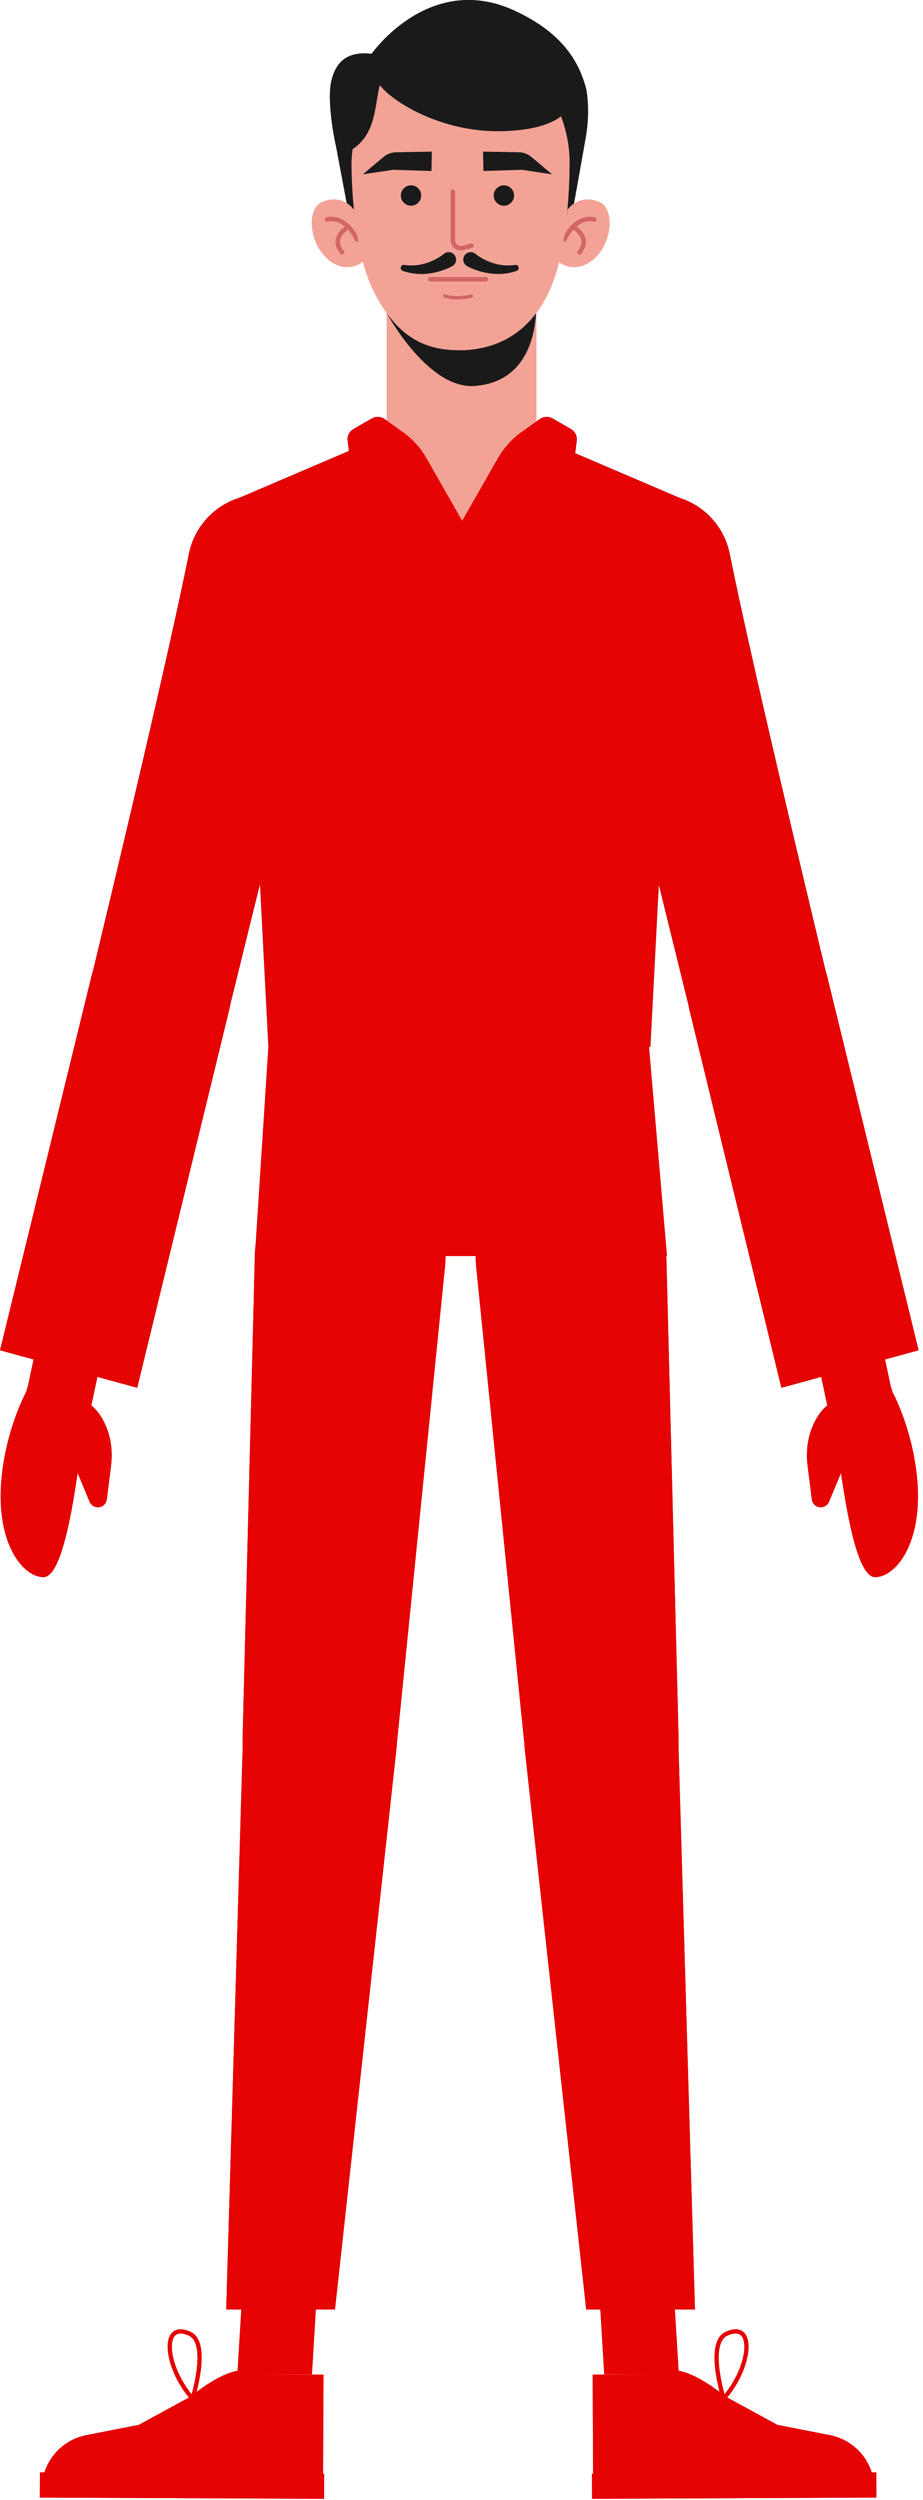 <svg width="102" height="276" viewBox="0 0 102 276" fill="none" xmlns="http://www.w3.org/2000/svg">
<path d="M73.707 138.674H28.169L29.66 115.583H71.72L73.707 138.674Z" fill="#E50303"/>
<path d="M28.169 138.398L26.814 191.726C26.652 196.544 30.515 200.539 35.336 200.539C39.701 200.539 43.361 197.243 43.816 192.902L49.177 139.851C49.83 133.632 44.952 128.216 38.699 128.216C33.018 128.216 28.36 132.72 28.169 138.398Z" fill="#E50303"/>
<path d="M26.231 262.129L27.299 244.563L35.524 244.601L34.473 262.136L26.231 262.129Z" fill="#E50303"/>
<path d="M25.602 262.126L15.329 267.72L9.547 268.849C6.89 269.368 4.892 271.577 4.642 274.273L4.525 275.534L35.69 275.675L35.751 262.172L25.602 262.126Z" fill="#E50303"/>
<path d="M21.28 264.813C21.28 264.813 23.223 258.672 20.952 257.65C17.702 256.188 18.265 261.413 21.28 264.813Z" stroke="#E50303" stroke-width="0.461" stroke-miterlimit="10" stroke-linecap="round" stroke-linejoin="round"/>
<path d="M21.212 264.771C21.212 264.771 26.149 260.634 27.959 262.345C30.549 264.792 25.505 266.263 21.212 264.771Z" stroke="#E50303" stroke-width="0.461" stroke-miterlimit="10" stroke-linecap="round" stroke-linejoin="round"/>
<path d="M35.815 275.885L4.398 275.743L4.41 272.969L35.828 273.111L35.815 275.885Z" fill="#E50303"/>
<path d="M43.8 193.199L37.019 254.976H24.999L26.844 192.001C26.98 187.239 31 183.517 35.759 183.747C40.665 183.984 44.351 188.317 43.8 193.199Z" fill="#E50303"/>
<path d="M73.63 138.398L74.985 191.726C75.147 196.544 71.284 200.539 66.463 200.539C62.098 200.539 58.438 197.243 57.983 192.902L52.622 139.851C51.969 133.632 56.847 128.216 63.1 128.216C68.782 128.216 73.44 132.72 73.63 138.398Z" fill="#E50303"/>
<path d="M75.015 262.129L73.947 244.563L65.722 244.601L66.773 262.136L75.015 262.129Z" fill="#E50303"/>
<path d="M75.644 262.126L85.917 267.72L91.699 268.849C94.356 269.368 96.354 271.577 96.604 274.273L96.721 275.534L65.556 275.675L65.495 262.172L75.644 262.126Z" fill="#E50303"/>
<path d="M79.966 264.813C79.966 264.813 78.023 258.672 80.294 257.65C83.544 256.188 82.981 261.413 79.966 264.813Z" stroke="#E50303" stroke-width="0.461" stroke-miterlimit="10" stroke-linecap="round" stroke-linejoin="round"/>
<path d="M80.034 264.771C80.034 264.771 75.097 260.634 73.287 262.345C70.697 264.792 75.742 266.263 80.034 264.771Z" stroke="#E50303" stroke-width="0.461" stroke-miterlimit="10" stroke-linecap="round" stroke-linejoin="round"/>
<path d="M65.431 275.885L96.848 275.743L96.836 272.969L65.418 273.111L65.431 275.885Z" fill="#E50303"/>
<path d="M58 193.199L64.781 254.976H76.801L74.957 192.001C74.821 187.239 70.801 183.517 66.042 183.747C61.135 183.984 57.448 188.317 58 193.199Z" fill="#E50303"/>
<path d="M20.866 61.16C18.701 71.986 12.928 96.177 10 108.327C9.021 112.389 11.413 116.499 15.428 117.657C19.687 118.886 24.115 116.327 25.176 112.023L36.888 64.521C37.898 59.916 34.819 55.413 30.162 54.681C25.826 54.001 21.726 56.857 20.866 61.16Z" fill="#007DDC"/>
<path d="M5.717 158.318C3.74 157.911 2.468 155.979 2.875 154.002L4.765 145.094C5.172 143.117 7.104 141.845 9.081 142.252C11.058 142.659 12.33 144.591 11.923 146.568L10.033 155.476C9.626 157.452 7.694 158.724 5.717 158.318Z" fill="#F3A396"/>
<path d="M11.767 157.594C11.02 155.751 10.053 155.144 10.053 155.144C10.441 153.445 9.323 151.769 7.606 151.475L6.39 151.266C4.801 150.993 3.277 152.009 2.916 153.58L2.895 153.67C2.895 153.67 0.663 157.728 0.161 163.279C-0.488 170.45 2.55 174.094 4.789 174.126C6.905 174.157 8.1 165.748 8.582 162.633L9.898 165.8C10.065 166.202 10.474 166.449 10.907 166.41C11.373 166.368 11.747 166.007 11.805 165.542L12.268 161.861C12.45 160.419 12.313 158.94 11.767 157.594Z" fill="#E50303"/>
<path d="M9.985 108.279L0 149.077L15.165 153.219L25.328 111.498C26.295 107.088 23.347 102.776 18.887 102.075C14.735 101.424 10.809 104.158 9.985 108.279Z" fill="#E50303"/>
<path d="M80.65 61.16C82.815 71.986 88.587 96.177 91.516 108.327C92.495 112.389 90.103 116.499 86.088 117.657C81.829 118.886 77.401 116.327 76.34 112.023L64.628 64.521C63.618 59.916 66.697 55.413 71.354 54.681C75.689 54.001 79.789 56.857 80.65 61.16Z" fill="#007DDC"/>
<path d="M95.798 158.318C97.775 157.911 99.047 155.979 98.64 154.002L96.75 145.094C96.343 143.117 94.411 141.845 92.434 142.252C90.457 142.659 89.185 144.591 89.592 146.568L91.482 155.476C91.889 157.452 93.821 158.724 95.798 158.318Z" fill="#F3A396"/>
<path d="M89.748 157.594C90.495 155.751 91.462 155.144 91.462 155.144C91.074 153.445 92.192 151.769 93.91 151.475L95.126 151.266C96.715 150.993 98.239 152.009 98.6 153.58L98.621 153.67C98.621 153.67 100.853 157.728 101.355 163.279C102.004 170.45 98.966 174.094 96.727 174.126C94.611 174.157 93.416 165.748 92.934 162.633L91.618 165.8C91.451 166.202 91.042 166.449 90.609 166.41C90.143 166.368 89.769 166.007 89.711 165.542L89.248 161.861C89.066 160.419 89.203 158.94 89.748 157.594Z" fill="#E50303"/>
<path d="M91.53 108.279L101.515 149.077L86.35 153.219L76.187 111.498C75.22 107.088 78.168 102.776 82.628 102.075C86.78 101.424 90.706 104.158 91.53 108.279Z" fill="#E50303"/>
<path d="M58.557 47.895L50.664 48.007L42.98 47.895L26.519 54.929L29.66 115.584H50.664H71.877L75.018 54.929L58.557 47.895Z" fill="#007DDC"/>
<path d="M51.076 58.64V115.724" stroke="#005F99" stroke-width="0.719" stroke-miterlimit="10"/>
<path d="M49.548 64.884C49.548 65.379 49.147 65.781 48.651 65.781C48.155 65.781 47.754 65.38 47.754 64.884C47.754 64.389 48.155 63.987 48.651 63.987C49.147 63.987 49.548 64.388 49.548 64.884Z" fill="#289DE5"/>
<path d="M49.548 75.502C49.548 75.998 49.147 76.4 48.651 76.4C48.155 76.4 47.754 75.998 47.754 75.502C47.754 75.007 48.155 74.606 48.651 74.606C49.147 74.606 49.548 75.007 49.548 75.502Z" fill="#289DE5"/>
<path d="M49.548 86.123C49.548 86.618 49.147 87.02 48.651 87.02C48.155 87.02 47.754 86.619 47.754 86.123C47.754 85.628 48.155 85.226 48.651 85.226C49.147 85.226 49.548 85.628 49.548 86.123Z" fill="#289DE5"/>
<path d="M48.652 97.639C49.147 97.639 49.549 97.238 49.549 96.743C49.549 96.247 49.147 95.846 48.652 95.846C48.157 95.846 47.755 96.247 47.755 96.743C47.755 97.238 48.157 97.639 48.652 97.639Z" fill="#289DE5"/>
<path d="M49.548 107.362C49.548 107.857 49.147 108.259 48.651 108.259C48.155 108.259 47.754 107.858 47.754 107.362C47.754 106.867 48.155 106.465 48.651 106.465C49.147 106.465 49.548 106.867 49.548 107.362Z" fill="#289DE5"/>
<path d="M28.722 97.638L27.4 71.939" stroke="#005F99" stroke-width="0.719" stroke-miterlimit="10"/>
<path d="M72.795 97.638L74.118 71.939" stroke="#005F99" stroke-width="0.719" stroke-miterlimit="10"/>
<path d="M51.006 57.491C46.439 57.491 42.736 53.789 42.736 49.221V31.621H59.275V49.221C59.275 53.788 55.573 57.491 51.006 57.491Z" fill="#F3A396"/>
<path d="M42.736 34.569C42.736 34.569 47.287 43.026 52.487 42.612C60.525 41.974 59.193 32.01 59.193 32.01C59.193 32.01 56.075 38.656 51.143 38.661C45.643 38.669 42.736 34.569 42.736 34.569Z" fill="#1A1A1A"/>
<path d="M37.079 60.014L45.537 49.827L51.357 57.99L56.78 49.827L66.798 60.014H37.079Z" fill="#007DDC"/>
<path d="M51.076 57.493L47.131 50.59C46.479 49.449 45.586 48.462 44.516 47.697L42.517 46.27C42.094 45.968 41.533 45.94 41.082 46.199L39.066 47.358C38.601 47.626 38.342 48.147 38.41 48.678L39.239 55.118C39.321 55.754 40.102 56.011 40.545 55.548L44.958 50.941C45.204 50.684 45.623 50.718 45.825 51.011L51.075 58.639V57.493H51.076Z" fill="#289DE5"/>
<path d="M51.076 57.493L55.021 50.59C55.674 49.449 56.566 48.462 57.636 47.697L59.635 46.27C60.058 45.968 60.619 45.94 61.07 46.199L63.086 47.358C63.551 47.626 63.81 48.147 63.741 48.678L62.912 55.118C62.83 55.754 62.049 56.011 61.605 55.548L57.192 50.941C56.946 50.684 56.527 50.718 56.325 51.011L51.076 58.639V57.493Z" fill="#289DE5"/>
<path d="M64.73 9.643C64.053 7.189 62.462 3.726 56.783 1.143C47.399 -3.125 41.071 5.939 41.071 5.939C38.542 5.67 37.172 6.638 36.623 8.916C36.154 10.863 36.786 14.666 37.128 16.125L38.999 26.038L40.804 17.241C42.579 11.453 45.277 9.096 45.277 9.096L53.852 8.416L62.946 25.195L64.715 15.265C64.939 14.005 65.033 12.723 64.961 11.445C64.92 10.707 64.847 10.066 64.73 9.643Z" fill="#1A1A1A"/>
<path d="M62.714 23.166C62.714 23.166 63.832 21.388 66.138 22.263C68.444 23.138 67.401 28.737 63.942 29.451C63.942 29.451 62.702 29.721 61.73 28.873C61.73 28.873 62.58 24.736 62.714 23.166Z" fill="#F3A396"/>
<path d="M65.68 24.238C65.68 24.238 63.749 23.594 62.378 26.438" stroke="#D26665" stroke-width="0.497" stroke-miterlimit="10" stroke-linecap="round" stroke-linejoin="round"/>
<path d="M63.315 25.046C63.315 25.046 65.417 26.17 64.029 27.859" stroke="#D26665" stroke-width="0.497" stroke-miterlimit="10" stroke-linecap="round" stroke-linejoin="round"/>
<path d="M39.111 23.166C39.111 23.166 37.993 21.388 35.687 22.263C33.381 23.138 34.424 28.737 37.883 29.451C37.883 29.451 39.123 29.721 40.095 28.873C40.095 28.873 39.245 24.736 39.111 23.166Z" fill="#F3A396"/>
<path d="M36.145 24.238C36.145 24.238 38.076 23.594 39.447 26.438" stroke="#D26665" stroke-width="0.497" stroke-miterlimit="10" stroke-linecap="round" stroke-linejoin="round"/>
<path d="M38.51 25.046C38.51 25.046 36.408 26.17 37.797 27.859" stroke="#D26665" stroke-width="0.497" stroke-miterlimit="10" stroke-linecap="round" stroke-linejoin="round"/>
<path d="M62.945 17.852C62.946 21.227 62.615 28.29 60.539 32.481C58.59 36.417 55.368 38.535 51.143 38.661C46.918 38.788 43.771 37.16 41.248 32.051C38.726 26.944 38.846 17.915 38.846 17.915C38.846 17.915 38.846 5.855 50.764 5.855C63.317 5.855 62.945 17.852 62.945 17.852Z" fill="#F3A396"/>
<path d="M61.859 7.364C61.548 7.468 51.529 4.691 51.529 4.691L42.736 7.364C42.736 7.364 42.739 7.371 42.741 7.377C35.011 9.468 38.417 16.789 38.417 16.789C41.598 15.155 41.363 11.807 41.966 9.396C43.373 11.245 48.761 14.614 55.389 14.486C62.178 14.355 62.945 11.711 62.945 11.711C62.945 11.711 62.17 7.26 61.859 7.364Z" fill="#1A1A1A"/>
<path d="M50.045 21.15V26.534C50.045 26.654 50.068 26.769 50.11 26.874C50.275 27.287 50.751 27.485 51.181 27.371L52.106 27.125" stroke="#D26665" stroke-width="0.497" stroke-miterlimit="10" stroke-linecap="round" stroke-linejoin="round"/>
<path d="M46.546 21.585C46.546 22.206 46.042 22.71 45.421 22.71C44.8 22.71 44.296 22.206 44.296 21.585C44.296 20.964 44.8 20.46 45.421 20.46C46.042 20.46 46.546 20.964 46.546 21.585Z" fill="#1A1A1A"/>
<path d="M47.681 18.878L47.722 16.741L43.757 16.811C43.257 16.82 42.774 17.002 42.39 17.323L40.095 19.247L43.438 18.748L47.681 18.878Z" fill="#1A1A1A"/>
<path d="M54.558 21.585C54.558 22.206 55.062 22.71 55.683 22.71C56.304 22.71 56.808 22.206 56.808 21.585C56.808 20.964 56.304 20.46 55.683 20.46C55.062 20.46 54.558 20.964 54.558 21.585Z" fill="#1A1A1A"/>
<path d="M53.423 18.878L53.382 16.741L57.347 16.811C57.848 16.82 58.33 17.002 58.714 17.323L61.009 19.247L57.666 18.748L53.423 18.878Z" fill="#1A1A1A"/>
<path d="M49.972 29.39C49.491 29.651 49.081 29.798 48.621 29.94C48.171 30.074 47.71 30.165 47.245 30.214C46.318 30.321 45.366 30.21 44.506 29.906C44.328 29.843 44.235 29.649 44.298 29.471C44.353 29.314 44.512 29.223 44.67 29.247L44.683 29.249C45.478 29.368 46.277 29.307 47.026 29.074C47.4 28.961 47.764 28.814 48.109 28.636C48.443 28.463 48.806 28.236 49.045 28.035C49.393 27.74 49.914 27.783 50.208 28.131C50.503 28.479 50.459 29 50.112 29.294C50.07 29.33 50.018 29.364 49.972 29.39Z" fill="#1A1A1A"/>
<path d="M52.556 28.035C52.795 28.235 53.158 28.462 53.492 28.636C53.837 28.814 54.201 28.96 54.575 29.073C55.323 29.308 56.123 29.367 56.918 29.248L56.931 29.247C57.117 29.218 57.291 29.348 57.319 29.534C57.343 29.698 57.246 29.852 57.095 29.905C56.235 30.209 55.283 30.32 54.356 30.213C53.891 30.165 53.431 30.073 52.98 29.939C52.521 29.797 52.11 29.651 51.629 29.39C51.228 29.172 51.08 28.672 51.297 28.27C51.514 27.869 52.015 27.721 52.416 27.939C52.464 27.965 52.515 28 52.556 28.035Z" fill="#1A1A1A"/>
<path d="M47.54 30.837H53.697" stroke="#D26665" stroke-width="0.497" stroke-miterlimit="10" stroke-linecap="round" stroke-linejoin="round"/>
<path d="M49.149 32.69C49.149 32.69 50.456 33.1 52.089 32.69" stroke="#D26665" stroke-width="0.373" stroke-miterlimit="10" stroke-linecap="round" stroke-linejoin="round"/>
<path d="M73.707 138.674H28.169L29.66 115.583H71.72L73.707 138.674Z" fill="#E50303"/>
<path d="M28.169 138.398L26.814 191.726C26.652 196.544 30.515 200.539 35.336 200.539C39.701 200.539 43.361 197.243 43.816 192.902L49.177 139.851C49.83 133.632 44.952 128.216 38.699 128.216C33.018 128.216 28.36 132.72 28.169 138.398Z" fill="#E50303"/>
<path d="M26.231 262.129L27.299 244.563L35.524 244.601L34.473 262.136L26.231 262.129Z" fill="#E50303"/>
<path d="M25.602 262.126L15.329 267.72L9.547 268.849C6.89 269.368 4.892 271.577 4.642 274.273L4.525 275.534L35.69 275.675L35.751 262.172L25.602 262.126Z" fill="#E50303"/>
<path d="M21.28 264.813C21.28 264.813 23.223 258.672 20.952 257.65C17.702 256.188 18.265 261.413 21.28 264.813Z" stroke="#E50303" stroke-width="0.461" stroke-miterlimit="10" stroke-linecap="round" stroke-linejoin="round"/>
<path d="M21.212 264.771C21.212 264.771 26.149 260.634 27.959 262.345C30.549 264.792 25.505 266.263 21.212 264.771Z" stroke="#E50303" stroke-width="0.461" stroke-miterlimit="10" stroke-linecap="round" stroke-linejoin="round"/>
<path d="M35.815 275.885L4.398 275.743L4.41 272.969L35.828 273.111L35.815 275.885Z" fill="#E50303"/>
<path d="M43.8 193.199L37.019 254.976H24.999L26.844 192.001C26.98 187.239 31 183.517 35.759 183.747C40.665 183.984 44.351 188.317 43.8 193.199Z" fill="#E50303"/>
<path d="M73.63 138.398L74.985 191.726C75.147 196.544 71.284 200.539 66.463 200.539C62.098 200.539 58.438 197.243 57.983 192.902L52.622 139.851C51.969 133.632 56.847 128.216 63.1 128.216C68.782 128.216 73.44 132.72 73.63 138.398Z" fill="#E50303"/>
<path d="M75.015 262.129L73.947 244.563L65.722 244.601L66.773 262.136L75.015 262.129Z" fill="#E50303"/>
<path d="M75.644 262.126L85.917 267.72L91.699 268.849C94.356 269.368 96.354 271.577 96.604 274.273L96.721 275.534L65.556 275.675L65.495 262.172L75.644 262.126Z" fill="#E50303"/>
<path d="M79.966 264.813C79.966 264.813 78.023 258.672 80.294 257.65C83.544 256.188 82.981 261.413 79.966 264.813Z" stroke="#E50303" stroke-width="0.461" stroke-miterlimit="10" stroke-linecap="round" stroke-linejoin="round"/>
<path d="M80.034 264.771C80.034 264.771 75.097 260.634 73.287 262.345C70.697 264.792 75.742 266.263 80.034 264.771Z" stroke="#E50303" stroke-width="0.461" stroke-miterlimit="10" stroke-linecap="round" stroke-linejoin="round"/>
<path d="M65.431 275.885L96.848 275.743L96.836 272.969L65.418 273.111L65.431 275.885Z" fill="#E50303"/>
<path d="M58 193.199L64.781 254.976H76.801L74.957 192.001C74.821 187.239 70.801 183.517 66.042 183.747C61.135 183.984 57.448 188.317 58 193.199Z" fill="#E50303"/>
<path d="M20.866 61.16C18.701 71.986 12.928 96.177 10 108.327C9.021 112.389 11.413 116.499 15.428 117.657C19.687 118.886 24.115 116.327 25.176 112.023L36.888 64.521C37.898 59.916 34.819 55.413 30.162 54.681C25.826 54.001 21.726 56.857 20.866 61.16Z" fill="#E50303"/>
<path d="M5.717 158.318C3.74 157.911 2.468 155.979 2.875 154.002L4.765 145.094C5.172 143.117 7.104 141.845 9.081 142.252C11.058 142.659 12.33 144.591 11.923 146.568L10.033 155.476C9.626 157.452 7.694 158.724 5.717 158.318Z" fill="#E50303"/>
<path d="M11.767 157.594C11.02 155.751 10.053 155.144 10.053 155.144C10.441 153.445 9.323 151.769 7.606 151.475L6.39 151.266C4.801 150.993 3.277 152.009 2.916 153.58L2.895 153.67C2.895 153.67 0.663 157.728 0.161 163.279C-0.488 170.45 2.55 174.094 4.789 174.126C6.905 174.157 8.1 165.748 8.582 162.633L9.898 165.8C10.065 166.202 10.474 166.449 10.907 166.41C11.373 166.368 11.747 166.007 11.805 165.542L12.268 161.861C12.45 160.419 12.313 158.94 11.767 157.594Z" fill="#E50303"/>
<path d="M9.985 108.279L0 149.077L15.165 153.219L25.328 111.498C26.295 107.088 23.347 102.776 18.887 102.075C14.735 101.424 10.809 104.158 9.985 108.279Z" fill="#E50303"/>
<path d="M80.65 61.16C82.815 71.986 88.587 96.177 91.516 108.327C92.495 112.389 90.103 116.499 86.088 117.657C81.829 118.886 77.401 116.327 76.34 112.023L64.628 64.521C63.618 59.916 66.697 55.413 71.354 54.681C75.689 54.001 79.789 56.857 80.65 61.16Z" fill="#E50303"/>
<path d="M95.798 158.318C97.775 157.911 99.047 155.979 98.64 154.002L96.75 145.094C96.343 143.117 94.411 141.845 92.434 142.252C90.457 142.659 89.185 144.591 89.592 146.568L91.482 155.476C91.889 157.452 93.821 158.724 95.798 158.318Z" fill="#E50303"/>
<path d="M89.748 157.594C90.495 155.751 91.462 155.144 91.462 155.144C91.074 153.445 92.192 151.769 93.91 151.475L95.126 151.266C96.715 150.993 98.239 152.009 98.6 153.58L98.621 153.67C98.621 153.67 100.853 157.728 101.355 163.279C102.004 170.45 98.966 174.094 96.727 174.126C94.611 174.157 93.416 165.748 92.934 162.633L91.618 165.8C91.451 166.202 91.042 166.449 90.609 166.41C90.143 166.368 89.769 166.007 89.711 165.542L89.248 161.861C89.066 160.419 89.203 158.94 89.748 157.594Z" fill="#E50303"/>
<path d="M91.53 108.279L101.515 149.077L86.35 153.219L76.187 111.498C75.22 107.088 78.168 102.776 82.628 102.075C86.78 101.424 90.706 104.158 91.53 108.279Z" fill="#E50303"/>
<path d="M58.557 47.895L50.664 48.007L42.98 47.895L26.519 54.929L29.66 115.584H50.664H71.877L75.018 54.929L58.557 47.895Z" fill="#E50303"/>
<path d="M51.076 58.64V115.724" stroke="#E50303" stroke-width="0.719" stroke-miterlimit="10"/>
<path d="M49.548 64.884C49.548 65.379 49.147 65.781 48.651 65.781C48.155 65.781 47.754 65.38 47.754 64.884C47.754 64.389 48.155 63.987 48.651 63.987C49.147 63.987 49.548 64.388 49.548 64.884Z" fill="#E50303"/>
<path d="M49.548 75.502C49.548 75.998 49.147 76.4 48.651 76.4C48.155 76.4 47.754 75.998 47.754 75.502C47.754 75.007 48.155 74.606 48.651 74.606C49.147 74.606 49.548 75.007 49.548 75.502Z" fill="#E50303"/>
<path d="M49.548 86.123C49.548 86.618 49.147 87.02 48.651 87.02C48.155 87.02 47.754 86.619 47.754 86.123C47.754 85.628 48.155 85.226 48.651 85.226C49.147 85.226 49.548 85.628 49.548 86.123Z" fill="#E50303"/>
<path d="M48.652 97.639C49.147 97.639 49.549 97.238 49.549 96.743C49.549 96.247 49.147 95.846 48.652 95.846C48.157 95.846 47.755 96.247 47.755 96.743C47.755 97.238 48.157 97.639 48.652 97.639Z" fill="#E50303"/>
<path d="M49.548 107.362C49.548 107.857 49.147 108.259 48.651 108.259C48.155 108.259 47.754 107.858 47.754 107.362C47.754 106.867 48.155 106.465 48.651 106.465C49.147 106.465 49.548 106.867 49.548 107.362Z" fill="#E50303"/>
<path d="M28.722 97.638L27.4 71.939" stroke="#E50303" stroke-width="0.719" stroke-miterlimit="10"/>
<path d="M72.795 97.638L74.118 71.939" stroke="#E50303" stroke-width="0.719" stroke-miterlimit="10"/>
<path d="M51.006 57.491C46.439 57.491 42.736 53.789 42.736 49.221V31.621H59.275V49.221C59.275 53.788 55.573 57.491 51.006 57.491Z" fill="#F3A396"/>
<path d="M42.736 34.569C42.736 34.569 47.287 43.026 52.487 42.612C60.525 41.974 59.193 32.01 59.193 32.01C59.193 32.01 56.075 38.656 51.143 38.661C45.643 38.669 42.736 34.569 42.736 34.569Z" fill="#1A1A1A"/>
<path d="M37.079 60.014L45.537 49.827L51.357 57.99L56.78 49.827L66.798 60.014H37.079Z" fill="#E50303"/>
<path d="M51.076 57.493L47.131 50.59C46.479 49.449 45.586 48.462 44.516 47.697L42.517 46.27C42.094 45.968 41.533 45.94 41.082 46.199L39.066 47.358C38.601 47.626 38.342 48.147 38.41 48.678L39.239 55.118C39.321 55.754 40.102 56.011 40.545 55.548L44.958 50.941C45.204 50.684 45.623 50.718 45.825 51.011L51.075 58.639V57.493H51.076Z" fill="#E50303"/>
<path d="M51.076 57.493L55.021 50.59C55.674 49.449 56.566 48.462 57.636 47.697L59.635 46.27C60.058 45.968 60.619 45.94 61.07 46.199L63.086 47.358C63.551 47.626 63.81 48.147 63.741 48.678L62.912 55.118C62.83 55.754 62.049 56.011 61.605 55.548L57.192 50.941C56.946 50.684 56.527 50.718 56.325 51.011L51.076 58.639V57.493Z" fill="#E50303"/>
<path d="M64.73 9.643C64.053 7.189 62.462 3.726 56.783 1.143C47.399 -3.125 41.071 5.939 41.071 5.939C38.542 5.67 37.172 6.638 36.623 8.916C36.154 10.863 36.786 14.666 37.128 16.125L38.999 26.038L40.804 17.241C42.579 11.453 45.277 9.096 45.277 9.096L53.852 8.416L62.946 25.195L64.715 15.265C64.939 14.005 65.033 12.723 64.961 11.445C64.92 10.707 64.847 10.066 64.73 9.643Z" fill="#1A1A1A"/>
<path d="M62.714 23.166C62.714 23.166 63.832 21.388 66.138 22.263C68.444 23.138 67.401 28.737 63.942 29.451C63.942 29.451 62.702 29.721 61.73 28.873C61.73 28.873 62.58 24.736 62.714 23.166Z" fill="#F3A396"/>
<path d="M65.68 24.238C65.68 24.238 63.749 23.594 62.378 26.438" stroke="#D26665" stroke-width="0.497" stroke-miterlimit="10" stroke-linecap="round" stroke-linejoin="round"/>
<path d="M63.315 25.046C63.315 25.046 65.417 26.17 64.029 27.859" stroke="#D26665" stroke-width="0.497" stroke-miterlimit="10" stroke-linecap="round" stroke-linejoin="round"/>
<path d="M39.111 23.166C39.111 23.166 37.993 21.388 35.687 22.263C33.381 23.138 34.424 28.737 37.883 29.451C37.883 29.451 39.123 29.721 40.095 28.873C40.095 28.873 39.245 24.736 39.111 23.166Z" fill="#F3A396"/>
<path d="M36.145 24.238C36.145 24.238 38.076 23.594 39.447 26.438" stroke="#D26665" stroke-width="0.497" stroke-miterlimit="10" stroke-linecap="round" stroke-linejoin="round"/>
<path d="M38.51 25.046C38.51 25.046 36.408 26.17 37.797 27.859" stroke="#D26665" stroke-width="0.497" stroke-miterlimit="10" stroke-linecap="round" stroke-linejoin="round"/>
<path d="M62.945 17.852C62.946 21.227 62.615 28.29 60.539 32.481C58.59 36.417 55.368 38.535 51.143 38.661C46.918 38.788 43.771 37.16 41.248 32.051C38.726 26.944 38.846 17.915 38.846 17.915C38.846 17.915 38.846 5.855 50.764 5.855C63.317 5.855 62.945 17.852 62.945 17.852Z" fill="#F3A396"/>
<path d="M61.859 7.364C61.548 7.468 51.529 4.691 51.529 4.691L42.736 7.364C42.736 7.364 42.739 7.371 42.741 7.377C35.011 9.468 38.417 16.789 38.417 16.789C41.598 15.155 41.363 11.807 41.966 9.396C43.373 11.245 48.761 14.614 55.389 14.486C62.178 14.355 62.945 11.711 62.945 11.711C62.945 11.711 62.17 7.26 61.859 7.364Z" fill="#1A1A1A"/>
<path d="M50.045 21.15V26.534C50.045 26.654 50.068 26.769 50.11 26.874C50.275 27.287 50.751 27.485 51.181 27.371L52.106 27.125" stroke="#D26665" stroke-width="0.497" stroke-miterlimit="10" stroke-linecap="round" stroke-linejoin="round"/>
<path d="M46.546 21.585C46.546 22.206 46.042 22.71 45.421 22.71C44.8 22.71 44.296 22.206 44.296 21.585C44.296 20.964 44.8 20.46 45.421 20.46C46.042 20.46 46.546 20.964 46.546 21.585Z" fill="#1A1A1A"/>
<path d="M47.681 18.878L47.722 16.741L43.757 16.811C43.257 16.82 42.774 17.002 42.39 17.323L40.095 19.247L43.438 18.748L47.681 18.878Z" fill="#1A1A1A"/>
<path d="M54.558 21.585C54.558 22.206 55.062 22.71 55.683 22.71C56.304 22.71 56.808 22.206 56.808 21.585C56.808 20.964 56.304 20.46 55.683 20.46C55.062 20.46 54.558 20.964 54.558 21.585Z" fill="#1A1A1A"/>
<path d="M53.423 18.878L53.382 16.741L57.347 16.811C57.848 16.82 58.33 17.002 58.714 17.323L61.009 19.247L57.666 18.748L53.423 18.878Z" fill="#1A1A1A"/>
<path d="M49.972 29.39C49.491 29.651 49.081 29.798 48.621 29.94C48.171 30.074 47.71 30.165 47.245 30.214C46.318 30.321 45.366 30.21 44.506 29.906C44.328 29.843 44.235 29.649 44.298 29.471C44.353 29.314 44.512 29.223 44.67 29.247L44.683 29.249C45.478 29.368 46.277 29.307 47.026 29.074C47.4 28.961 47.764 28.814 48.109 28.636C48.443 28.463 48.806 28.236 49.045 28.035C49.393 27.74 49.914 27.783 50.208 28.131C50.503 28.479 50.459 29 50.112 29.294C50.07 29.33 50.018 29.364 49.972 29.39Z" fill="#1A1A1A"/>
<path d="M52.556 28.035C52.795 28.235 53.158 28.462 53.492 28.636C53.837 28.814 54.201 28.96 54.575 29.073C55.323 29.308 56.123 29.367 56.918 29.248L56.931 29.247C57.117 29.218 57.291 29.348 57.319 29.534C57.343 29.698 57.246 29.852 57.095 29.905C56.235 30.209 55.283 30.32 54.356 30.213C53.891 30.165 53.431 30.073 52.98 29.939C52.521 29.797 52.11 29.651 51.629 29.39C51.228 29.172 51.08 28.672 51.297 28.27C51.514 27.869 52.015 27.721 52.416 27.939C52.464 27.965 52.515 28 52.556 28.035Z" fill="#1A1A1A"/>
<path d="M47.54 30.837H53.697" stroke="#D26665" stroke-width="0.497" stroke-miterlimit="10" stroke-linecap="round" stroke-linejoin="round"/>
<path d="M49.149 32.69C49.149 32.69 50.456 33.1 52.089 32.69" stroke="#D26665" stroke-width="0.373" stroke-miterlimit="10" stroke-linecap="round" stroke-linejoin="round"/>
</svg>
